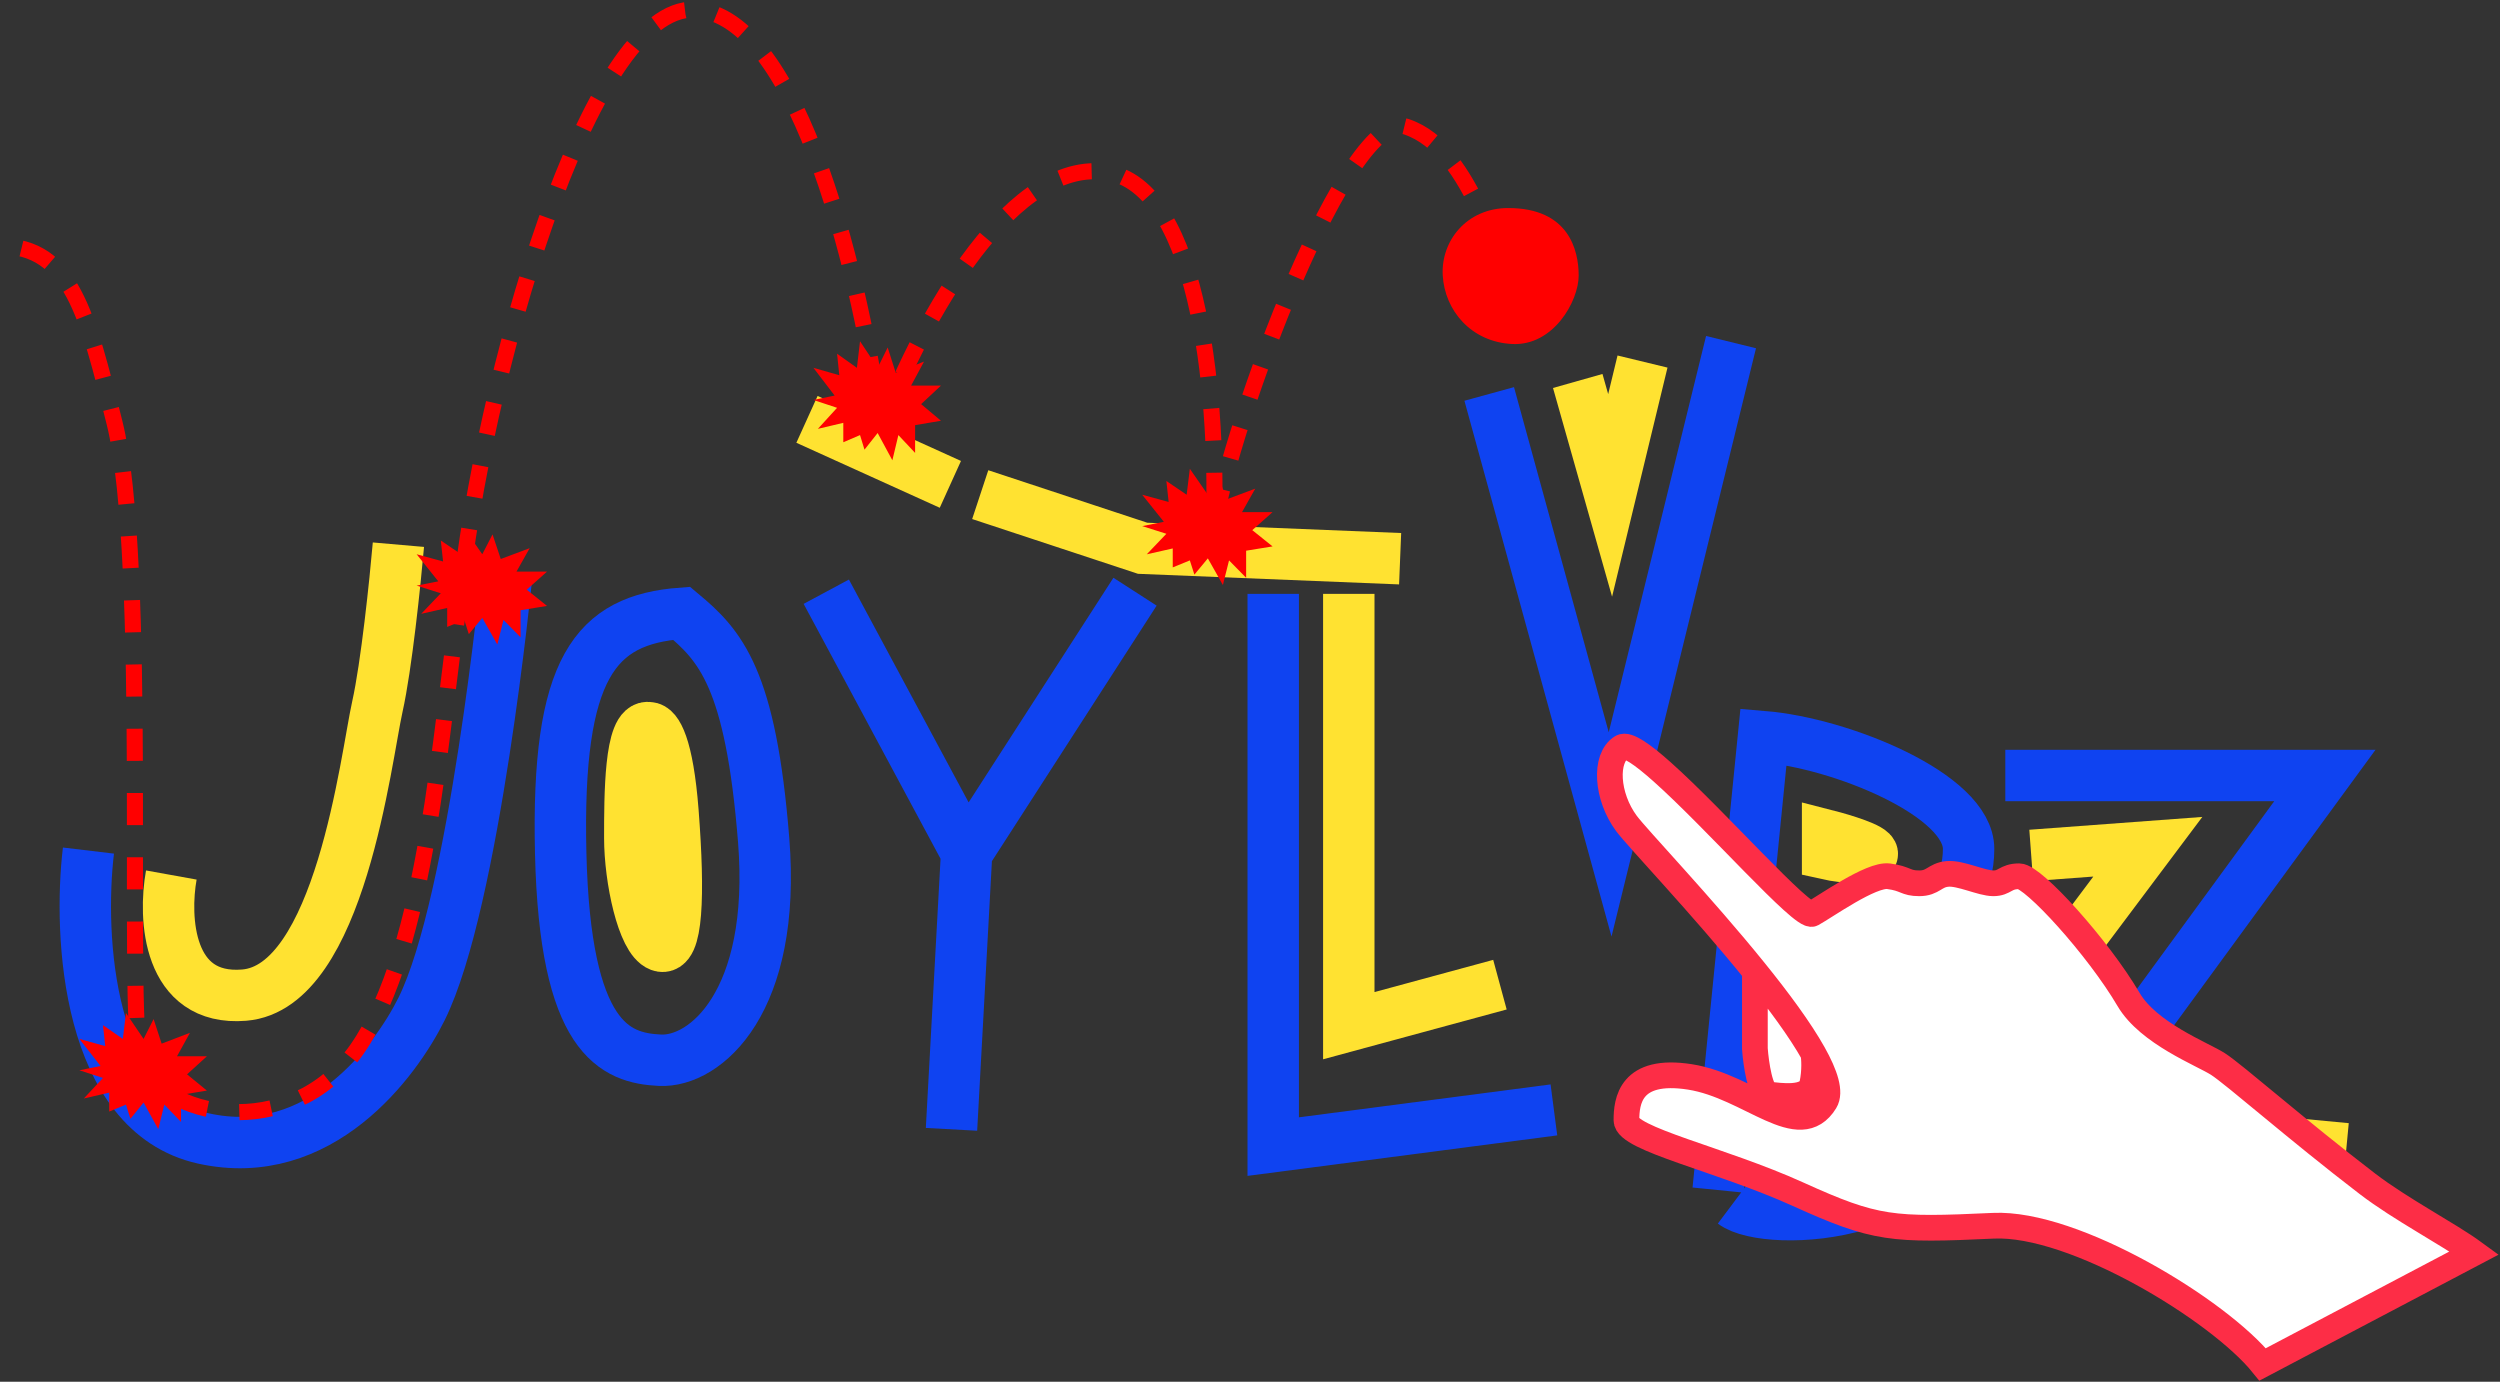 <svg width="778" height="430" viewBox="0 0 778 430" fill="none" xmlns="http://www.w3.org/2000/svg">
<rect x="0" y="0" width="778" height="430" fill="#333333" stroke="none"/>
<path d="M157.735 178.548C157.735 178.548 147.66 280.889 131.17 314.035C123.129 330.199 99.585 362.336 63.341 354.294C27.096 346.252 24.36 291.213 27.523 264.698" stroke="#0F43F1" stroke-width="16"/>
<path d="M174.487 265.44C173.143 207.654 185.238 192.871 212.116 190.855C224.21 200.934 233.617 211.013 237.649 261.408C241.681 311.803 219.507 330.618 205.396 329.946C191.286 329.274 175.831 323.226 174.487 265.44Z" stroke="#0F43F1" stroke-width="16"/>
<path d="M257.135 184.138L300.81 265.442M300.81 265.442L296.107 351.449M300.81 265.442L353.221 184.138" stroke="#0F43F1" stroke-width="16"/>
<path d="M396.226 184.808V356.823L483.577 345.4" stroke="#0F43F1" stroke-width="16"/>
<path d="M538.698 106.467L501.07 259.668L463.442 122.594" stroke="#0F43F1" stroke-width="16"/>
<path d="M534.683 370.349L542.88 288.373M542.88 288.373L548.793 229.243C572.983 231.259 612.627 247.385 612.627 264.184C612.627 286.357 590.453 296.436 542.88 288.373ZM542.88 288.373C566.801 291.061 614.105 304.768 611.955 338.096C609.267 379.756 550.137 382.444 539.386 374.381" stroke="#0F43F1" stroke-width="16"/>
<path d="M624.05 241.337H723.496L632.113 366.316H699.306" stroke="#0F43F1" stroke-width="16"/>
<path d="M123.986 169.506C122.977 181.061 120.253 207.322 117.434 219.923C113.909 235.674 105.859 307.254 75.991 309.686C52.096 311.631 50.916 285.576 53.312 272.305" stroke="#FFE231" stroke-width="16"/>
<path d="M195.991 260.737C195.991 247.971 195.991 225.125 202.039 226.469C204.278 226.469 207.817 231.71 209.43 252.674C211.446 278.88 210.774 296.35 205.398 294.334C200.023 292.318 195.991 273.504 195.991 260.737Z" stroke="#FFE231" stroke-width="16"/>
<path d="M305.046 153.932L355.58 170.62L435.719 173.874" stroke="#FFE231" stroke-width="16"/>
<path d="M251.131 130.506L295.756 150.734" stroke="#FFE231" stroke-width="16"/>
<path d="M419.745 184.807V319.193L466.78 306.427" stroke="#FFE231" stroke-width="16"/>
<path d="M511.15 112.512L501.071 154.172L490.992 118.559" stroke="#FFE231" stroke-width="16"/>
<path d="M621.325 310.46L622.669 286.942C628.269 289.63 638.124 296.349 638.124 301.725C638.124 307.1 626.925 309.788 621.325 310.46Z" stroke="#FFE231" stroke-width="16"/>
<path d="M568.748 265.795L568.748 260.028C573.501 261.246 582.938 264.104 582.659 265.795C582.38 267.486 573.524 266.871 568.748 265.795Z" stroke="#FFE231" stroke-width="16"/>
<path d="M680.455 352.79L730.178 357.494" stroke="#FFE231" stroke-width="16"/>
<path d="M632.115 266.197L668.4 263.509L632.115 311.888" stroke="#FFE231" stroke-width="16"/>
<path d="M704.129 424.603C690.466 407.683 645.503 380.285 620.325 381.453C588.853 382.914 583.73 382.608 559.577 371.653C535.424 360.698 506.148 354.49 506.148 348.647C506.148 342.804 507.246 332.214 525.909 335.136C544.573 338.057 559.943 355.951 567.994 342.804C569.758 339.924 568.078 334.552 564.313 327.832C564.564 329.293 564.847 333.237 563.968 337.327C562.87 342.439 553.722 340.979 550.428 340.613C547.793 340.321 546.458 330.997 546.12 326.372V302.27C529.6 281.813 509.505 260.792 506.148 256.259C499.927 247.86 499.193 235.871 504.684 232.523C506.436 231.454 511.165 234.778 517.24 240.191C534.004 255.13 561.014 285.985 563.968 284.377C567.994 282.186 582.266 271.961 587.755 272.692C593.245 273.422 592.879 274.883 597.27 274.883C601.662 274.883 602.028 272.327 606.053 271.961C610.079 271.596 616.666 274.883 620.325 274.883C623.985 274.883 623.985 272.692 628.376 272.692C632.768 272.692 652.856 294.771 662.41 311.035C668.631 321.625 685.414 328.034 690.222 331.119C695.346 334.405 714.6 351.425 736.699 368.366C747.213 376.427 761.899 383.986 770 389.911L704.129 424.603Z" fill="white"/>
<path d="M546.12 302.27C529.6 281.813 509.505 260.792 506.148 256.259C499.927 247.86 499.193 235.871 504.684 232.523C506.436 231.454 511.165 234.778 517.24 240.191C534.004 255.13 561.014 285.985 563.968 284.377C567.994 282.186 582.266 271.961 587.755 272.692C593.245 273.422 592.879 274.883 597.27 274.883C601.662 274.883 602.028 272.327 606.053 271.961C610.079 271.596 616.666 274.883 620.325 274.883C623.985 274.883 623.985 272.692 628.376 272.692C632.768 272.692 652.856 294.771 662.41 311.035C668.631 321.625 685.414 328.034 690.222 331.119C695.346 334.405 714.6 351.425 736.699 368.366C747.213 376.427 761.899 383.986 770 389.911L704.129 424.603C690.466 407.683 645.503 380.285 620.325 381.453C588.853 382.914 583.73 382.608 559.577 371.653C535.424 360.698 506.148 354.49 506.148 348.647C506.148 342.804 507.246 332.214 525.909 335.136C544.573 338.057 559.943 355.951 567.994 342.804C569.758 339.924 568.078 334.552 564.313 327.832M546.12 302.27V326.372C546.458 330.997 547.793 340.321 550.428 340.613C553.722 340.979 562.87 342.439 563.968 337.327C564.847 333.237 564.564 329.293 564.313 327.832M546.12 302.27C553.501 311.41 560.169 320.438 564.313 327.832" stroke="#FD2D46" stroke-width="8"/>
<path d="M491.284 85.74C491.284 77.786 488.15 64.741 469.349 64.741C456.502 64.741 448.354 74.922 448.981 85.74C449.608 96.558 457.755 106.421 470.602 107.057C483.45 107.693 491.284 93.694 491.284 85.74Z" fill="#FF0000"/>
<path d="M476.289 95.169C465.039 84.298 459.224 46.627 437.609 39.422C419.478 33.377 383.382 130.564 377.694 164.569C379.211 129.048 374.509 57.094 343.565 53.453C312.621 49.812 284.408 105.029 274.169 133.093C268.608 90.365 249.217 4.532 216.15 3.015C183.083 1.498 150.167 118.682 142.962 187.324C136.895 226.764 133.209 294.757 111.109 326.503C90.252 356.463 48.918 347.741 43.609 329.158C39.362 314.292 46.169 173.671 35.646 131.576C27.208 97.824 22.146 76.587 0 76.587" stroke="#FF0000" stroke-width="5" stroke-dasharray="10 10"/>
<path d="M292.829 120.006L286.654 125.761L292.829 130.94L284.78 132.306V140.938L279.576 135.399L277.703 143.24L273.123 134.752L269.029 139.931L267.641 135.399L262.437 137.629V131.587L254.526 133.457L260.494 126.912L253.139 124.466L259.731 123.099L253.139 114.467L261.188 116.769L260.494 110.08L266.67 114.467L267.641 106.195L273.123 114.467L276.245 108.137L278.743 115.978L287.556 112.525L283.531 120.006H292.829Z" fill="#FF0000"/>
<path d="M396.026 159.369L389.713 164.986L396.026 170.042L387.798 171.376V179.802L382.478 174.396L380.563 182.049L375.881 173.764L371.696 178.819L370.278 174.396L364.958 176.572V170.674L356.872 172.5L362.972 166.11L355.453 163.722L362.192 162.388L355.453 153.962L363.681 156.209L362.972 149.679L369.285 153.962L370.278 145.887L375.881 153.962L379.073 147.783L381.627 155.436L390.635 152.066L386.521 159.369H396.026Z" fill="#FF0000"/>
<path d="M64.387 328.716L58.211 334.334L64.387 339.39L56.338 340.724V349.15L51.134 343.743L49.26 351.397L44.68 343.111L40.587 348.167L39.199 343.743L33.995 345.92V340.022L26.084 341.847L32.052 335.457L24.696 333.07L31.288 331.736L24.696 323.31L32.745 325.557L32.052 319.026L38.227 323.31L39.199 315.234L44.68 323.31L47.803 317.13L50.301 324.784L59.113 321.414L55.089 328.716H64.387Z" fill="#FF0000"/>
<path d="M170.23 177.892L163.917 183.51L170.23 188.565L162.002 189.9V198.326L156.682 192.919L154.767 200.573L150.085 192.287L145.901 197.343L144.482 192.919L139.162 195.096V189.197L131.076 191.023L137.176 184.633L129.657 182.246L136.396 180.912L129.657 172.485L137.885 174.732L137.176 168.202L143.489 172.485L144.482 164.41L150.085 172.485L153.277 166.306L155.831 173.96L164.839 170.589L160.725 177.892H170.23Z" fill="#FF0000"/>
</svg>

